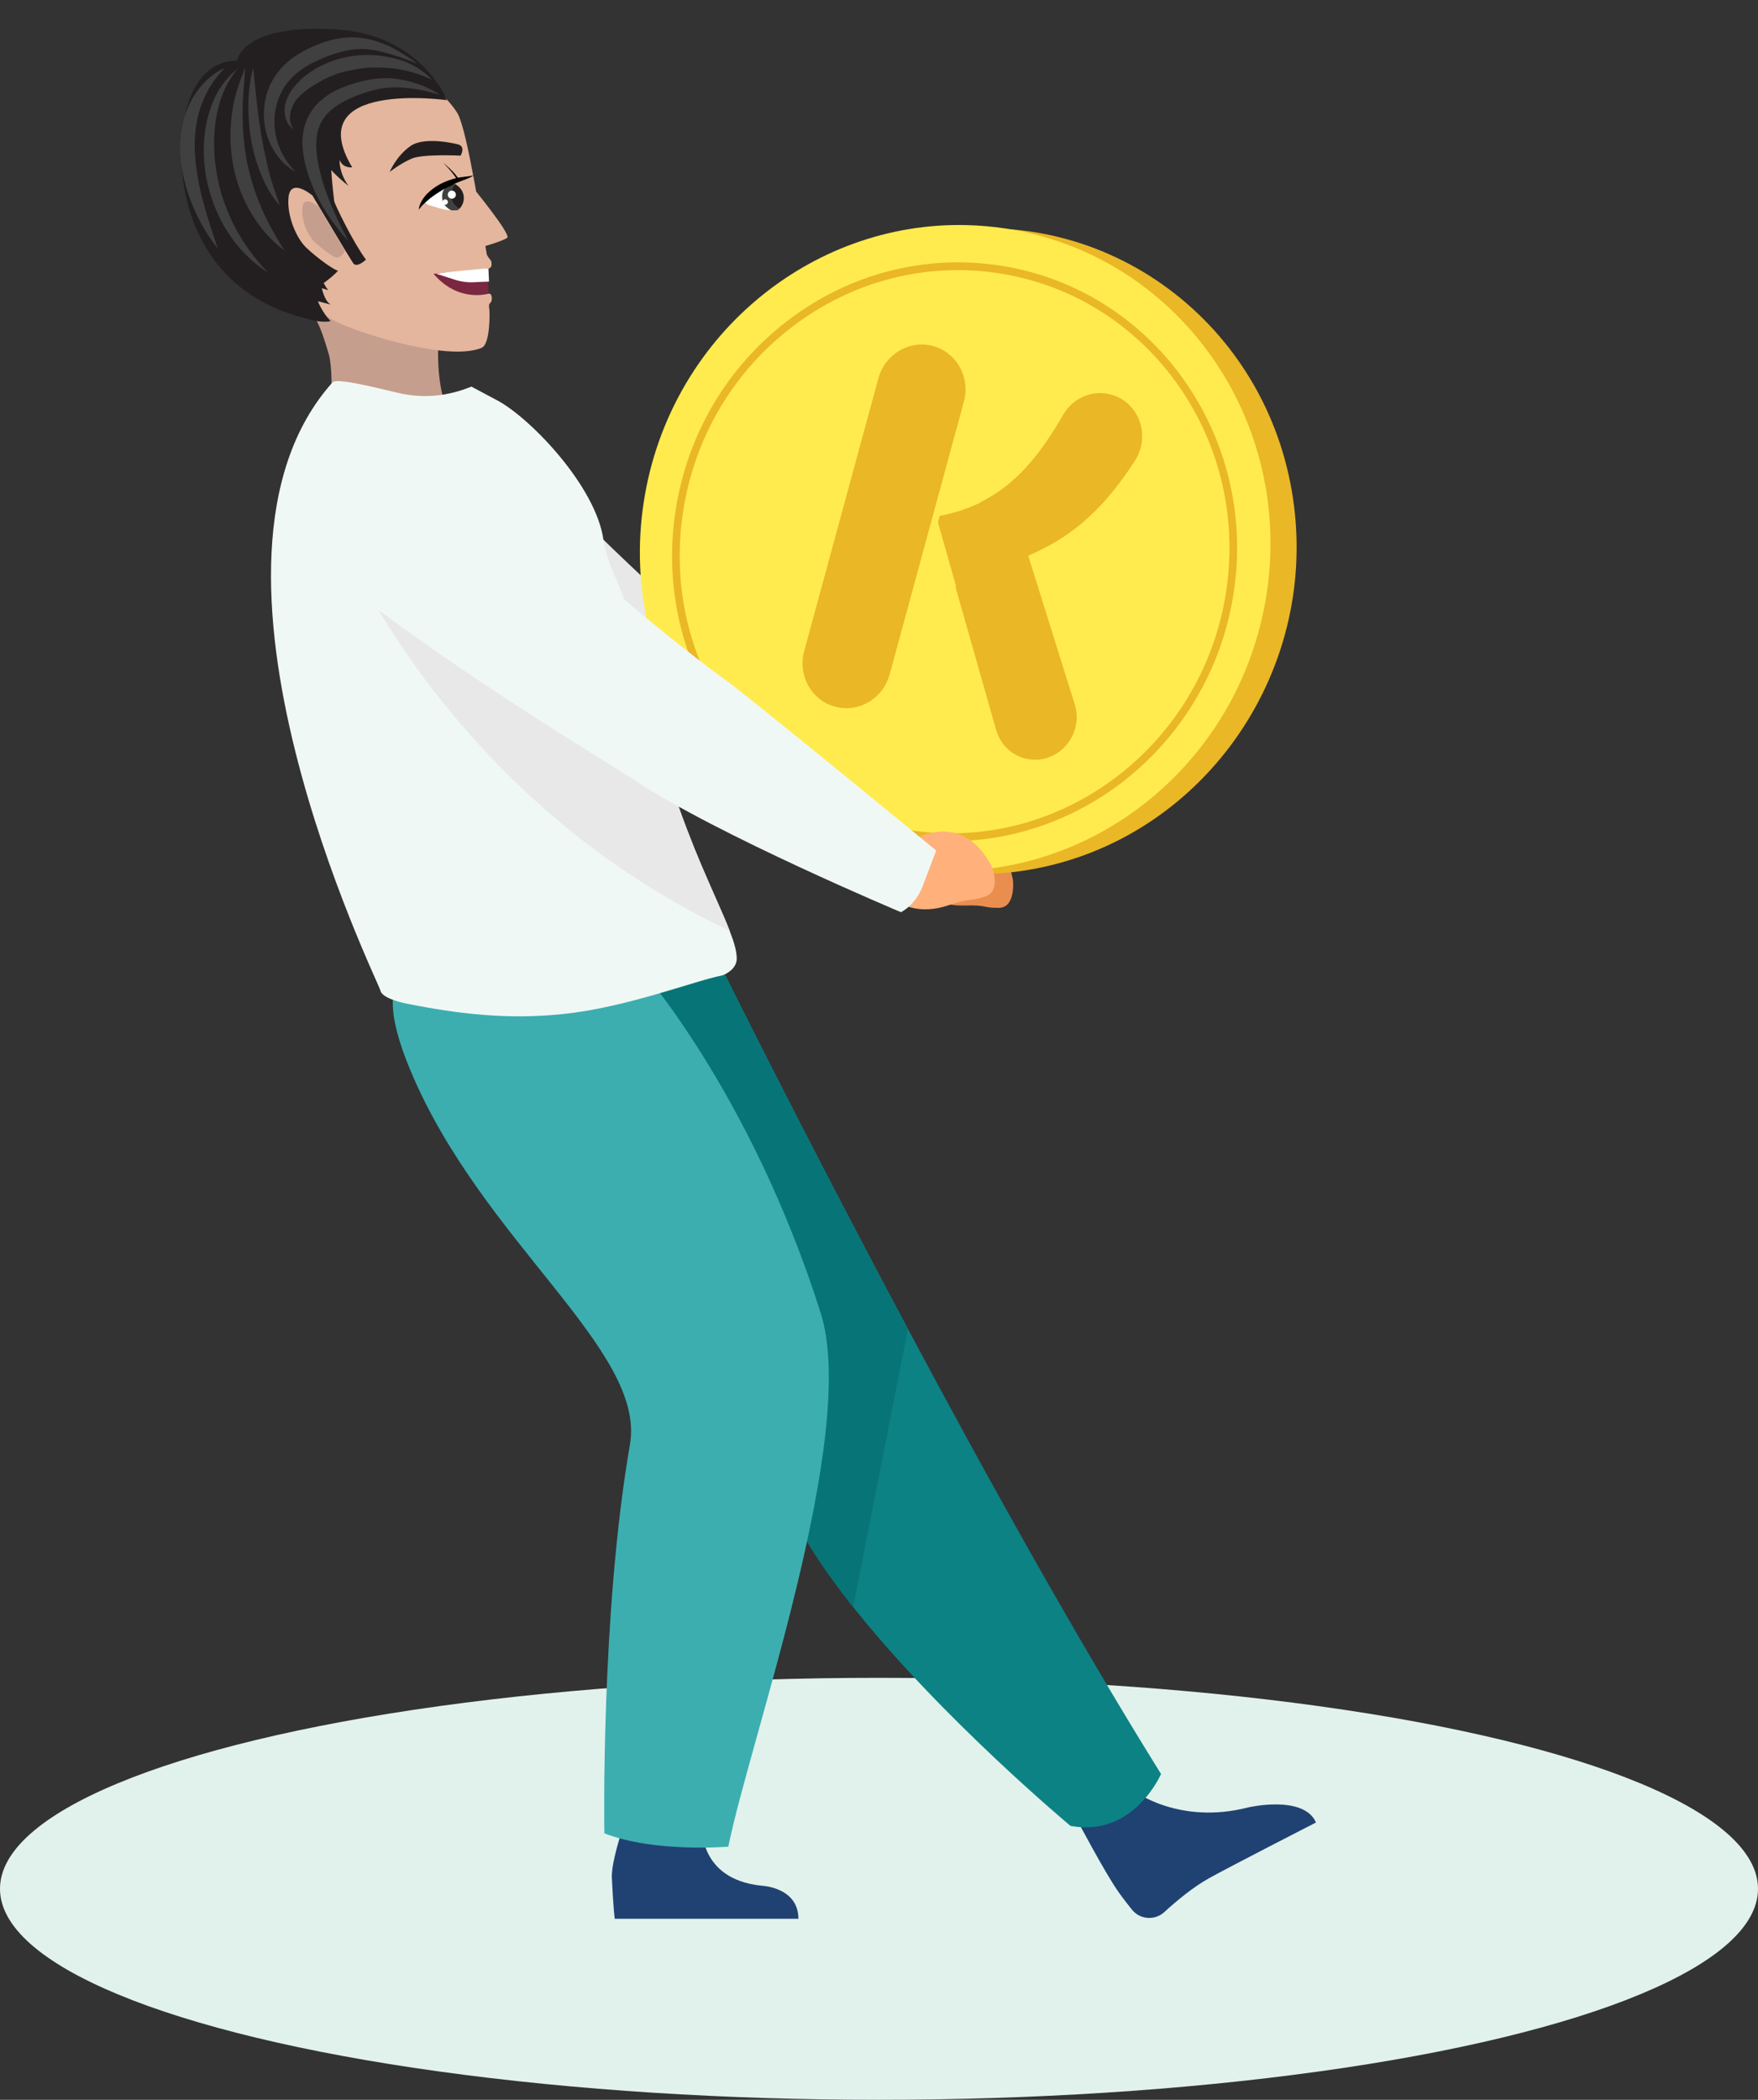 <svg width="175" height="209" viewBox="0 0 175 209" fill="none" xmlns="http://www.w3.org/2000/svg">
<rect x="0" y="0" width="175" height="209" fill="#333333" stroke="none"/>
<g clip-path="url(#clip0)">
<path d="M42.654 7.819C42.654 7.819 35.822 6.387 33.721 10.653C31.652 14.912 34.55 25.24 33.267 23.131C32.262 21.453 31.155 20.17 30.64 20.155C29.816 20.126 33.13 27.504 33.694 28.606C34.253 29.675 33.935 32.401 33.935 32.401C33.935 32.401 30.155 31.851 28.751 31.03C26.438 29.68 24.277 28.029 22.679 25.871C21.018 23.553 20.194 20.337 19.742 17.503C19.347 15.002 19.504 12.337 20.726 10.107C22.835 6.286 27.607 4.063 31.809 3.685C33.86 3.504 35.426 3.681 37.382 4.339C38.324 4.657 39.615 5.223 40.431 5.802C40.903 6.167 42.293 7.504 42.654 7.819Z" fill="#231F20"/>
<path d="M43.761 32.566C43.761 32.566 43.025 37.83 44.77 41.436C45.133 42.161 48.081 45.218 48.338 45.722C49.376 47.599 36.005 49.036 32.643 44.954C32.643 44.954 33.422 37.559 32.707 35.181C31.992 32.803 31.435 30.946 29.548 29.694C27.661 28.442 43.005 27.763 43.761 32.566Z" fill="#C69E8D"/>
<path d="M48.604 26.186C48.604 26.186 48.575 29 48.656 29.671C48.737 30.342 43.587 29.17 42.907 28.191C41.898 26.685 45.955 26.264 46.718 26.133C47.508 25.963 48.604 26.186 48.604 26.186Z" fill="#7A2742"/>
<path d="M43.426 27.245C43.426 27.245 44.401 27.558 45.232 27.826C45.919 28.051 46.616 28.137 47.324 28.084L48.679 28.023L48.604 26.392L43.426 27.245Z" fill="white"/>
<path d="M33.729 5.513C36.289 4.321 39.278 4.836 41.346 6.742C43.013 8.306 44.987 10.262 45.584 11.358C46.557 13.247 47.915 22.16 48.451 25.288C48.48 25.454 48.742 25.786 48.825 25.874C48.914 25.996 48.937 26.129 48.932 26.301C48.944 26.368 48.928 26.473 48.873 26.551C48.747 26.813 48.459 26.725 48.254 26.726C47.851 26.761 43.721 27.161 43.158 27.257C45.634 30.155 48.583 29.238 48.649 29.227C48.782 29.204 48.865 29.293 48.921 29.42C48.932 29.487 48.95 29.587 48.961 29.653C48.956 29.825 48.952 29.997 48.836 30.12C48.809 30.159 48.748 30.203 48.721 30.242C48.644 30.393 48.69 30.659 48.713 30.792C48.747 30.992 48.831 34.266 47.937 34.624C44.686 35.97 36.415 33.312 34.203 32.356C31.148 31.064 30.298 29.292 27.946 26.921C25.755 24.693 24.867 20.906 25.205 17.902C25.806 12.25 28.84 8.647 30.707 7.196C31.445 6.727 32.526 6.062 33.729 5.513Z" fill="#E4B69D"/>
<path d="M47.076 18.673C47.076 18.673 50.917 23.358 50.493 23.67C50.069 23.983 48.053 24.568 48.053 24.568L47.076 18.673Z" fill="#E4B69D"/>
<path d="M44.806 18.377C44.742 18.799 44.878 20.386 45.391 21.188C45.385 21.155 45.015 21.184 44.982 21.19C44.395 21.153 43.875 21.105 43.354 20.852C43.132 20.753 42.905 20.621 42.705 20.45C42.51 20.312 42.283 20.18 42.216 19.986C42.088 19.836 43.365 18.727 44.806 18.377Z" fill="white"/>
<path d="M45.681 20.488C45.566 20.61 45.444 20.699 45.284 20.761L45.681 20.488Z" fill="black"/>
<path d="M44.891 19.664C44.805 19.165 44.963 18.692 45.309 18.325C45.16 18.248 45.016 18.204 44.844 18.199C44.248 18.507 43.914 19.146 44.029 19.812C44.143 20.477 44.704 20.963 45.335 21.061C45.495 20.999 45.611 20.876 45.732 20.787C45.321 20.583 44.976 20.163 44.891 19.664Z" fill="#404041"/>
<path d="M45.308 18.325C44.989 18.654 44.803 19.165 44.889 19.664C44.974 20.163 45.281 20.556 45.73 20.787C46.049 20.459 46.24 19.98 46.149 19.448C46.063 18.949 45.724 18.562 45.308 18.325Z" fill="#231F20"/>
<path d="M44.364 20.371C44.232 20.394 44.076 20.283 44.053 20.15C44.031 20.017 44.14 19.861 44.273 19.838C44.406 19.816 44.561 19.926 44.584 20.059C44.607 20.192 44.53 20.342 44.364 20.371Z" fill="white"/>
<path d="M45.046 19.774C45.265 19.737 45.413 19.527 45.375 19.307C45.337 19.086 45.128 18.938 44.909 18.976C44.689 19.013 44.541 19.223 44.579 19.443C44.617 19.664 44.826 19.812 45.046 19.774Z" fill="white"/>
<path d="M45.515 14.35C45.515 14.35 42.303 13.531 40.87 14.53C39.437 15.53 38.788 17.114 38.788 17.114C38.788 17.114 39.9 16.238 41.015 15.773C42.13 15.308 45.847 15.492 45.847 15.492C45.847 15.492 46.434 14.535 45.515 14.35Z" fill="#231F20"/>
<path d="M42.326 20.241C42.304 20.313 43.13 20.548 43.202 20.57C43.562 20.68 43.922 20.789 44.31 20.86C44.625 20.908 44.941 20.957 45.245 20.939C45.416 20.944 45.549 20.921 45.715 20.893C45.847 20.87 46.013 20.842 46.146 20.819C46.146 20.819 45.852 21.691 45.272 21.893C44.687 22.062 43.437 22.14 42.749 21.71C42.049 21.213 42.326 20.241 42.326 20.241Z" fill="#E4B69D"/>
<path d="M44.126 16.199C44.564 16.569 44.97 16.944 45.354 17.392L45.488 17.575L45.571 17.663L45.61 17.691L45.616 17.724C45.622 17.758 45.622 17.758 45.627 17.791C45.623 17.963 45.562 18.007 45.502 18.052C45.441 18.097 45.386 18.175 45.325 18.219C45.083 18.398 44.835 18.543 44.542 18.628C44.023 18.785 43.571 19.137 43.147 19.449C42.696 19.801 42.283 20.18 41.831 20.531C42.199 20.091 42.568 19.651 42.98 19.272C43.393 18.893 43.872 18.503 44.419 18.306C44.673 18.194 44.926 18.082 45.147 17.976C45.208 17.931 45.274 17.92 45.335 17.875C45.395 17.831 45.423 17.792 45.423 17.792L45.417 17.758L45.378 17.731L45.367 17.664L45.233 17.482C44.915 17.022 44.504 16.613 44.126 16.199Z" fill="black"/>
<path d="M41.682 20.865C41.751 20.271 42.075 19.77 42.476 19.325C42.883 18.912 43.368 18.555 43.87 18.298C44.372 18.04 44.919 17.844 45.476 17.714C46.034 17.584 46.582 17.593 47.14 17.463C46.682 17.781 46.125 17.911 45.617 18.135C45.104 18.326 44.635 18.578 44.166 18.829C43.703 19.114 43.273 19.393 42.849 19.706C42.43 20.052 42.045 20.392 41.682 20.865Z" fill="black"/>
<path d="M32.947 19.28C33.413 20.605 35.23 24.232 36.428 25.842C36.428 25.842 35.52 26.718 35.158 26.197C34.505 25.179 32.732 22.4 32.038 20.943C31.775 20.406 31.551 19.896 31.339 19.453C31.372 19.448 32.942 19.247 32.947 19.28Z" fill="#231F20"/>
<path d="M40.388 5.741C39.572 5.162 38.286 4.629 37.339 4.278C35.416 3.614 33.817 3.443 31.766 3.624C27.564 4.002 22.341 5.583 20.341 9.248C19.12 11.479 19.569 14.895 19.732 17.437C19.976 21.642 22.82 28.279 27.173 29.382C28.138 30.827 28.963 31.062 30.354 31.611C31.928 32.232 32.906 31.962 32.906 31.962C32.077 31.11 31.645 29.985 31.645 29.985L32.93 30.313C32.292 29.977 32.037 28.685 32.037 28.685L32.685 28.882C32.518 28.705 32.373 28.456 32.222 28.174C32.707 27.817 33.219 27.421 33.709 26.891C33.94 26.646 29.801 20.026 30.625 20.056C31.139 20.07 32.247 21.353 33.251 23.03C34.534 25.14 31.604 14.818 33.705 10.553C35.773 6.293 42.639 7.719 42.639 7.719C42.283 7.437 40.894 6.1 40.388 5.741Z" fill="#231F20"/>
<path d="M31.102 19.46C31.102 19.46 28.985 17.665 28.73 19.558C28.508 21.446 29.521 23.773 30.533 24.696C31.55 25.651 33.432 27.076 33.896 26.996C34.361 26.916 34.68 26.588 35.031 26.048L31.102 19.46Z" fill="#E4B69D"/>
<path d="M31.699 20.556C31.699 20.556 30.266 19.363 30.106 20.624C29.947 21.884 30.625 23.447 31.314 24.082C32.003 24.717 33.264 25.7 33.562 25.649C33.861 25.598 34.097 25.386 34.339 25.002L31.699 20.556Z" fill="#C69E8D"/>
<path d="M23.582 6.055C23.582 6.055 18.845 5.497 18.123 13.431C17.481 20.631 20.567 30.07 31.954 31.988C31.954 31.988 24.338 15.242 24.687 12.1C25.035 8.957 23.582 6.055 23.582 6.055Z" fill="#231F20"/>
<path d="M23.581 6.055C23.581 6.055 24.114 2.196 33.836 2.96C41.964 3.587 44.486 9.937 44.486 9.937C44.486 9.937 40.581 4.681 32.032 5.976C27.014 6.768 23.581 6.055 23.581 6.055Z" fill="#231F20"/>
<path d="M44.492 9.97C44.492 9.97 29.842 7.927 35.059 16.657C35.059 16.657 34.125 16.783 33.805 15.913C33.805 15.913 33.712 17.163 34.693 18.502C34.693 18.502 32.849 17.105 32.112 15.793C31.443 14.675 26.132 5.001 38.303 5.722C40.273 5.864 42.464 7.098 44.492 9.97Z" fill="#231F20"/>
<path d="M23.652 6.865C22.399 8.313 21.783 10.097 21.483 11.93C21.216 13.757 21.265 15.632 21.606 17.423C21.76 18.322 21.981 19.209 22.301 20.079C22.374 20.306 22.441 20.5 22.547 20.722C22.62 20.949 22.721 21.137 22.794 21.364C23.001 21.774 23.18 22.223 23.381 22.599C24.242 24.233 25.356 25.755 26.685 27.137C25.076 26.111 23.675 24.707 22.637 23.035C21.578 21.436 20.91 19.53 20.512 17.611C20.347 16.646 20.281 15.664 20.281 14.671C20.32 13.705 20.42 12.694 20.669 11.761C20.913 10.794 21.235 9.883 21.739 9.043C22.243 8.203 22.897 7.44 23.652 6.865Z" fill="#404041"/>
<path d="M22.374 6.776C21.791 7.355 21.285 7.99 20.89 8.674C20.463 9.364 20.173 10.065 19.923 10.793C19.46 12.277 19.314 13.809 19.41 15.368C19.507 16.927 19.808 18.485 20.209 20.026C20.61 21.568 21.149 23.119 21.661 24.71C20.62 23.416 19.788 21.948 19.144 20.38C18.5 18.812 18.076 17.138 17.956 15.446C17.864 13.715 18.104 11.927 18.858 10.359C19.619 8.824 20.845 7.415 22.374 6.776Z" fill="#404041"/>
<path d="M24.382 6.74C24.417 7.145 24.32 7.572 24.322 7.983C24.291 8.399 24.254 8.782 24.224 9.199C24.156 9.998 24.154 10.786 24.153 11.574C24.15 13.151 24.313 14.698 24.615 16.256C24.779 17.016 24.977 17.77 25.207 18.518C25.438 19.267 25.735 20.003 26.027 20.707C26.648 22.142 27.435 23.548 28.322 24.938C26.995 23.966 25.888 22.683 25.028 21.255C24.599 20.541 24.23 19.782 23.921 18.979C23.613 18.175 23.41 17.388 23.234 16.562C22.915 14.904 22.862 13.2 23.058 11.557C23.153 10.718 23.32 9.902 23.559 9.107C23.695 8.707 23.798 8.313 23.94 7.946L24.18 7.356C24.246 7.14 24.317 6.956 24.382 6.74Z" fill="#404041"/>
<path d="M25.2 6.736L25.567 10.27C25.701 11.446 25.862 12.583 26.056 13.714C26.25 14.846 26.51 15.966 26.776 17.119C27.07 18.233 27.462 19.331 27.861 20.461C27.06 19.571 26.435 18.513 26.003 17.389C25.538 16.269 25.2 15.094 24.995 13.896C24.789 12.698 24.722 11.511 24.721 10.312C24.754 9.108 24.891 7.92 25.2 6.736Z" fill="#404041"/>
<path d="M43.787 9.44C42.706 9.112 41.638 8.85 40.531 8.765C39.452 8.642 38.368 8.691 37.352 8.934C36.335 9.177 35.309 9.558 34.365 10.028C33.455 10.493 32.607 11.118 32.13 11.919C31.614 12.693 31.442 13.681 31.487 14.735C31.525 15.756 31.78 16.843 32.062 17.891C32.659 19.981 33.654 22.002 34.683 24.018C33.164 22.326 31.849 20.428 30.996 18.245C30.57 17.153 30.244 16.045 30.138 14.83C30.068 14.225 30.098 13.603 30.227 12.965C30.357 12.326 30.591 11.703 30.942 11.164C31.639 10.051 32.708 9.319 33.817 8.821C34.898 8.361 36.036 8.029 37.202 7.863C37.805 7.794 38.38 7.764 38.966 7.801C39.553 7.837 40.117 7.946 40.688 8.088C41.795 8.377 42.86 8.811 43.787 9.44Z" fill="#404041"/>
<path d="M41.546 6.331C40.56 5.952 39.573 5.573 38.571 5.299C37.568 5.026 36.577 4.819 35.598 4.884C34.62 4.949 33.675 5.214 32.742 5.545C31.815 5.91 30.894 6.308 30.1 6.855C29.307 7.402 28.636 8.065 28.164 8.9C27.929 9.317 27.732 9.762 27.601 10.195C27.477 10.662 27.352 11.128 27.332 11.611C27.188 13.554 27.918 15.621 29.436 17.108C28.492 16.585 27.709 15.794 27.167 14.825C26.625 13.856 26.299 12.748 26.27 11.588C26.248 10.461 26.457 9.295 26.994 8.244C27.53 7.193 28.333 6.302 29.281 5.66C30.229 5.017 31.238 4.536 32.304 4.182C33.37 3.828 34.497 3.635 35.642 3.746C36.782 3.825 37.835 4.192 38.833 4.638C39.77 5.128 40.685 5.69 41.546 6.331Z" fill="#404041"/>
<path d="M43.017 7.928C41.575 7.285 40.102 6.852 38.619 6.764C38.237 6.727 37.861 6.723 37.518 6.713C37.148 6.742 36.766 6.705 36.401 6.768C35.66 6.826 34.937 6.985 34.246 7.137C33.887 7.233 33.528 7.329 33.214 7.486C32.855 7.581 32.546 7.771 32.199 7.934C31.575 8.28 30.919 8.633 30.352 9.107C29.779 9.548 29.29 10.077 29.061 10.733C28.793 11.361 28.759 12.155 29.188 12.869C28.877 12.648 28.61 12.283 28.47 11.862C28.329 11.441 28.321 10.997 28.352 10.58C28.508 9.697 28.99 8.929 29.568 8.316C29.711 8.155 29.86 8.027 30.003 7.865C30.151 7.737 30.333 7.603 30.482 7.475L30.724 7.296L31 7.112C31.187 7.011 31.336 6.883 31.523 6.782C32.24 6.385 33.035 6.043 33.852 5.835C34.67 5.626 35.498 5.484 36.317 5.481C36.721 5.446 37.141 5.51 37.55 5.509C37.971 5.574 38.386 5.605 38.779 5.709C40.396 5.98 41.899 6.784 43.017 7.928Z" fill="#404041"/>
</g>
<ellipse cx="87.5" cy="188" rx="87.5" ry="21" fill="#E1F2EC"/>
<path d="M92.142 81.389L94.137 83.022C94.137 83.022 99.586 81.048 100.833 87.58C100.833 87.58 101.153 90.362 99.408 90.362C97.663 90.362 98.375 90.057 95.9 90.129C93.425 90.2 91.359 88.89 91.003 86.862L89.81 85.14L92.142 81.389Z" fill="#EA8E50"/>
<path d="M91.911 84.888C93.496 83.22 93.371 81.981 93.371 81.981C93.371 81.981 74.94 66.781 73.07 65.543C71.788 64.7 58.218 52.569 51.879 45.193C48.727 41.532 44.827 42.95 40.375 44.242L36.706 45.301C32.272 46.575 31.114 52.838 34.765 55.871C45.005 64.431 62.065 74.049 65.252 76.059C73.177 81.084 88.67 87.042 88.67 87.042C88.67 87.042 90.54 86.324 91.911 84.888Z" fill="#E8E8E8"/>
<path d="M112.942 178.295C112.942 178.295 117.412 181.669 124.268 179.892C124.268 179.892 129.788 178.618 130.999 181.399C130.999 181.399 122.523 185.742 120.386 186.927C118.765 187.824 117.091 189.224 115.898 190.318C114.954 191.18 113.476 191.072 112.675 190.067C112.301 189.6 111.874 189.062 111.411 188.416C110.111 186.639 107.065 180.861 107.065 180.861L112.942 178.295Z" fill="#204272"/>
<path d="M115.576 176.572C115.576 176.572 112.852 182.907 106.566 181.74C106.566 181.74 93.744 171.063 84.947 159.972C82.097 156.365 79.658 152.722 78.233 149.385C72.392 135.764 56.65 115.468 46.642 105.185L71.698 96.05C71.698 96.05 79.729 112.309 90.396 132.3C98.071 146.693 107.135 163.023 115.576 176.572Z" fill="#0D8284"/>
<path d="M90.379 132.3L84.93 159.972C82.081 156.365 79.641 152.722 78.216 149.385C72.375 135.764 56.633 115.468 46.625 105.185L71.681 96.05C71.663 96.05 79.695 112.327 90.379 132.3Z" fill="#077577"/>
<path d="M69.9 181.956C69.9 181.956 69.633 186.998 75.706 187.68C75.706 187.68 79.463 187.77 79.481 190.982H61.192C61.192 190.982 61.032 189.672 60.907 186.891C60.818 184.755 62.955 179.192 62.955 179.192L69.9 181.956Z" fill="#204272"/>
<path d="M63.455 96.05C63.455 96.05 74.62 108.415 81.69 130.667C85.537 142.781 74.62 173.234 72.501 183.804C72.501 183.804 65.182 184.432 60.16 182.476C60.16 182.476 59.786 160.618 62.707 143.786C64.345 134.364 48.015 123.633 40.874 106.585C36.013 94.992 41.925 95.189 49.191 94.92L63.455 96.05Z" fill="#3CAEB0"/>
<path d="M73.337 95.422C73.337 96.517 72.073 97.055 71.806 97.109C69.295 97.576 62.314 100.304 56.01 100.932C50.703 101.488 45.788 100.968 40.375 99.873C39.662 99.729 37.971 99.263 37.864 98.581C37.721 97.809 16.993 56.014 33.109 38.051C33.483 37.638 36.671 38.392 39.573 39.092C42.262 39.738 44.72 39.379 46.928 38.481L49.653 39.935C53.001 41.819 59.34 48.495 60.07 53.735C60.444 56.409 61.958 58.383 62.403 60.716C62.563 61.577 62.724 62.439 62.902 63.264C63.24 64.879 63.578 66.422 63.917 67.894C64.861 71.86 65.858 75.27 66.837 78.213C67.888 81.335 68.903 83.955 69.829 86.127C71.022 88.944 72.019 91.062 72.643 92.677C73.088 93.807 73.337 94.687 73.337 95.422Z" fill="#F0F8F5"/>
<path d="M72.643 92.659C43.402 78.787 33.27 52.12 33.27 52.12C33.27 52.12 57.025 60.949 62.884 63.246C63.223 64.861 63.561 66.405 63.899 67.876C64.843 71.842 65.84 75.252 66.82 78.195C67.871 81.317 68.885 83.937 69.812 86.109C71.022 88.944 72.02 91.044 72.643 92.659Z" fill="#E8E8E8"/>
<g clip-path="url(#clip1)">
<path d="M101.544 86.712C118.745 84.295 130.961 68.079 128.831 50.492C126.701 32.905 111.031 20.607 93.83 23.024C76.63 25.44 64.413 41.656 66.544 59.243C68.674 76.83 84.344 89.128 101.544 86.712Z" fill="#EAB726"/>
<path d="M91.484 86.521C91.035 86.474 90.584 86.418 90.134 86.351C89.981 86.328 89.829 86.304 89.678 86.278C89.334 86.221 88.992 86.159 88.65 86.093C72.352 82.834 61.439 66.953 64.093 49.897C66.623 33.629 80.613 21.998 96.263 22.406C97.511 22.438 98.77 22.547 100.033 22.736C100.487 22.803 100.937 22.882 101.382 22.969C101.816 23.053 102.246 23.147 102.673 23.249C103.979 23.563 105.246 23.958 106.473 24.431C108.298 25.131 110.032 25.996 111.659 27.013C116.706 30.162 120.732 34.722 123.305 40.093C126.035 45.79 127.131 52.395 126.073 59.189C123.411 76.292 108.087 88.271 91.484 86.521Z" fill="#FFEB4D"/>
<path d="M77.761 77.902C75.692 76.278 73.838 74.342 72.257 72.127C67.85 65.958 66.076 58.369 67.26 50.757C68.445 43.145 72.447 36.421 78.529 31.825C84.612 27.228 92.045 25.309 99.462 26.421C114.774 28.716 125.24 43.368 122.794 59.083C120.347 74.797 105.903 85.714 90.592 83.418C85.837 82.703 81.454 80.801 77.761 77.902ZM111.81 32.563C108.29 29.801 104.053 27.893 99.341 27.186C92.125 26.104 84.891 27.971 78.973 32.443C73.055 36.914 69.161 43.459 68.008 50.865C66.856 58.272 68.582 65.657 72.87 71.66C77.157 77.663 83.495 81.564 90.711 82.646C105.61 84.879 119.665 74.257 122.044 58.966C123.671 48.512 119.423 38.538 111.81 32.563Z" fill="#EAB726"/>
<path d="M95.948 39.978L88.563 67.122C87.905 69.541 85.47 70.978 83.118 70.337C80.766 69.696 79.395 67.222 80.053 64.803L87.439 37.66C88.097 35.241 90.531 33.803 92.883 34.444C95.236 35.085 96.606 37.559 95.948 39.978Z" fill="#EAB726"/>
<path d="M95.215 58.494L93.365 51.992L93.54 51.35C95.088 51.05 96.446 50.586 97.688 49.978L95.215 58.494Z" fill="#EAB726"/>
<path d="M97.612 49.974C101.089 48.259 103.486 45.352 105.82 41.304C106.798 39.598 108.756 38.768 110.6 39.271C113.373 40.026 114.578 43.338 112.996 45.825C109.391 51.451 105.939 53.766 102.353 55.307L106.984 70.104C107.966 73.258 105.118 76.331 101.981 75.477C100.616 75.105 99.552 74.029 99.161 72.656L95.129 58.47L97.612 49.974Z" fill="#EAB726"/>
</g>
<path d="M87.929 82.939L90.458 83.872C90.458 83.872 95.515 80.265 98.667 86.133C98.667 86.133 99.807 88.699 98.008 89.256C96.21 89.812 96.868 89.291 94.322 90.135C91.793 90.978 89.282 90.368 88.338 88.556L86.629 87.282L87.929 82.939Z" fill="#FFB07B"/>
<path d="M91.84 88.226C92.766 85.768 93.193 84.655 93.193 84.655C93.193 84.655 74.103 68.971 72.144 67.625C70.826 66.71 57.613 56.768 51.184 49.015C47.996 45.175 42.957 43.416 38.095 44.439L34.088 45.283C29.245 46.306 27.677 52.479 31.435 55.727C42.013 64.861 59.839 75.467 63.169 77.656C71.432 83.13 89.685 90.793 89.685 90.793C89.685 90.793 91.092 90.147 91.84 88.226Z" fill="#F0F8F5"/>
<defs>
<clipPath id="clip0">
<rect width="30.947" height="46.421" fill="white" transform="translate(16 5.231) rotate(-9.732)"/>
</clipPath>
<clipPath id="clip1">
<rect width="65.697" height="65.735" fill="white" transform="matrix(0.965 0.263 -0.263 0.965 73.381 14.325)"/>
</clipPath>
</defs>
</svg>
